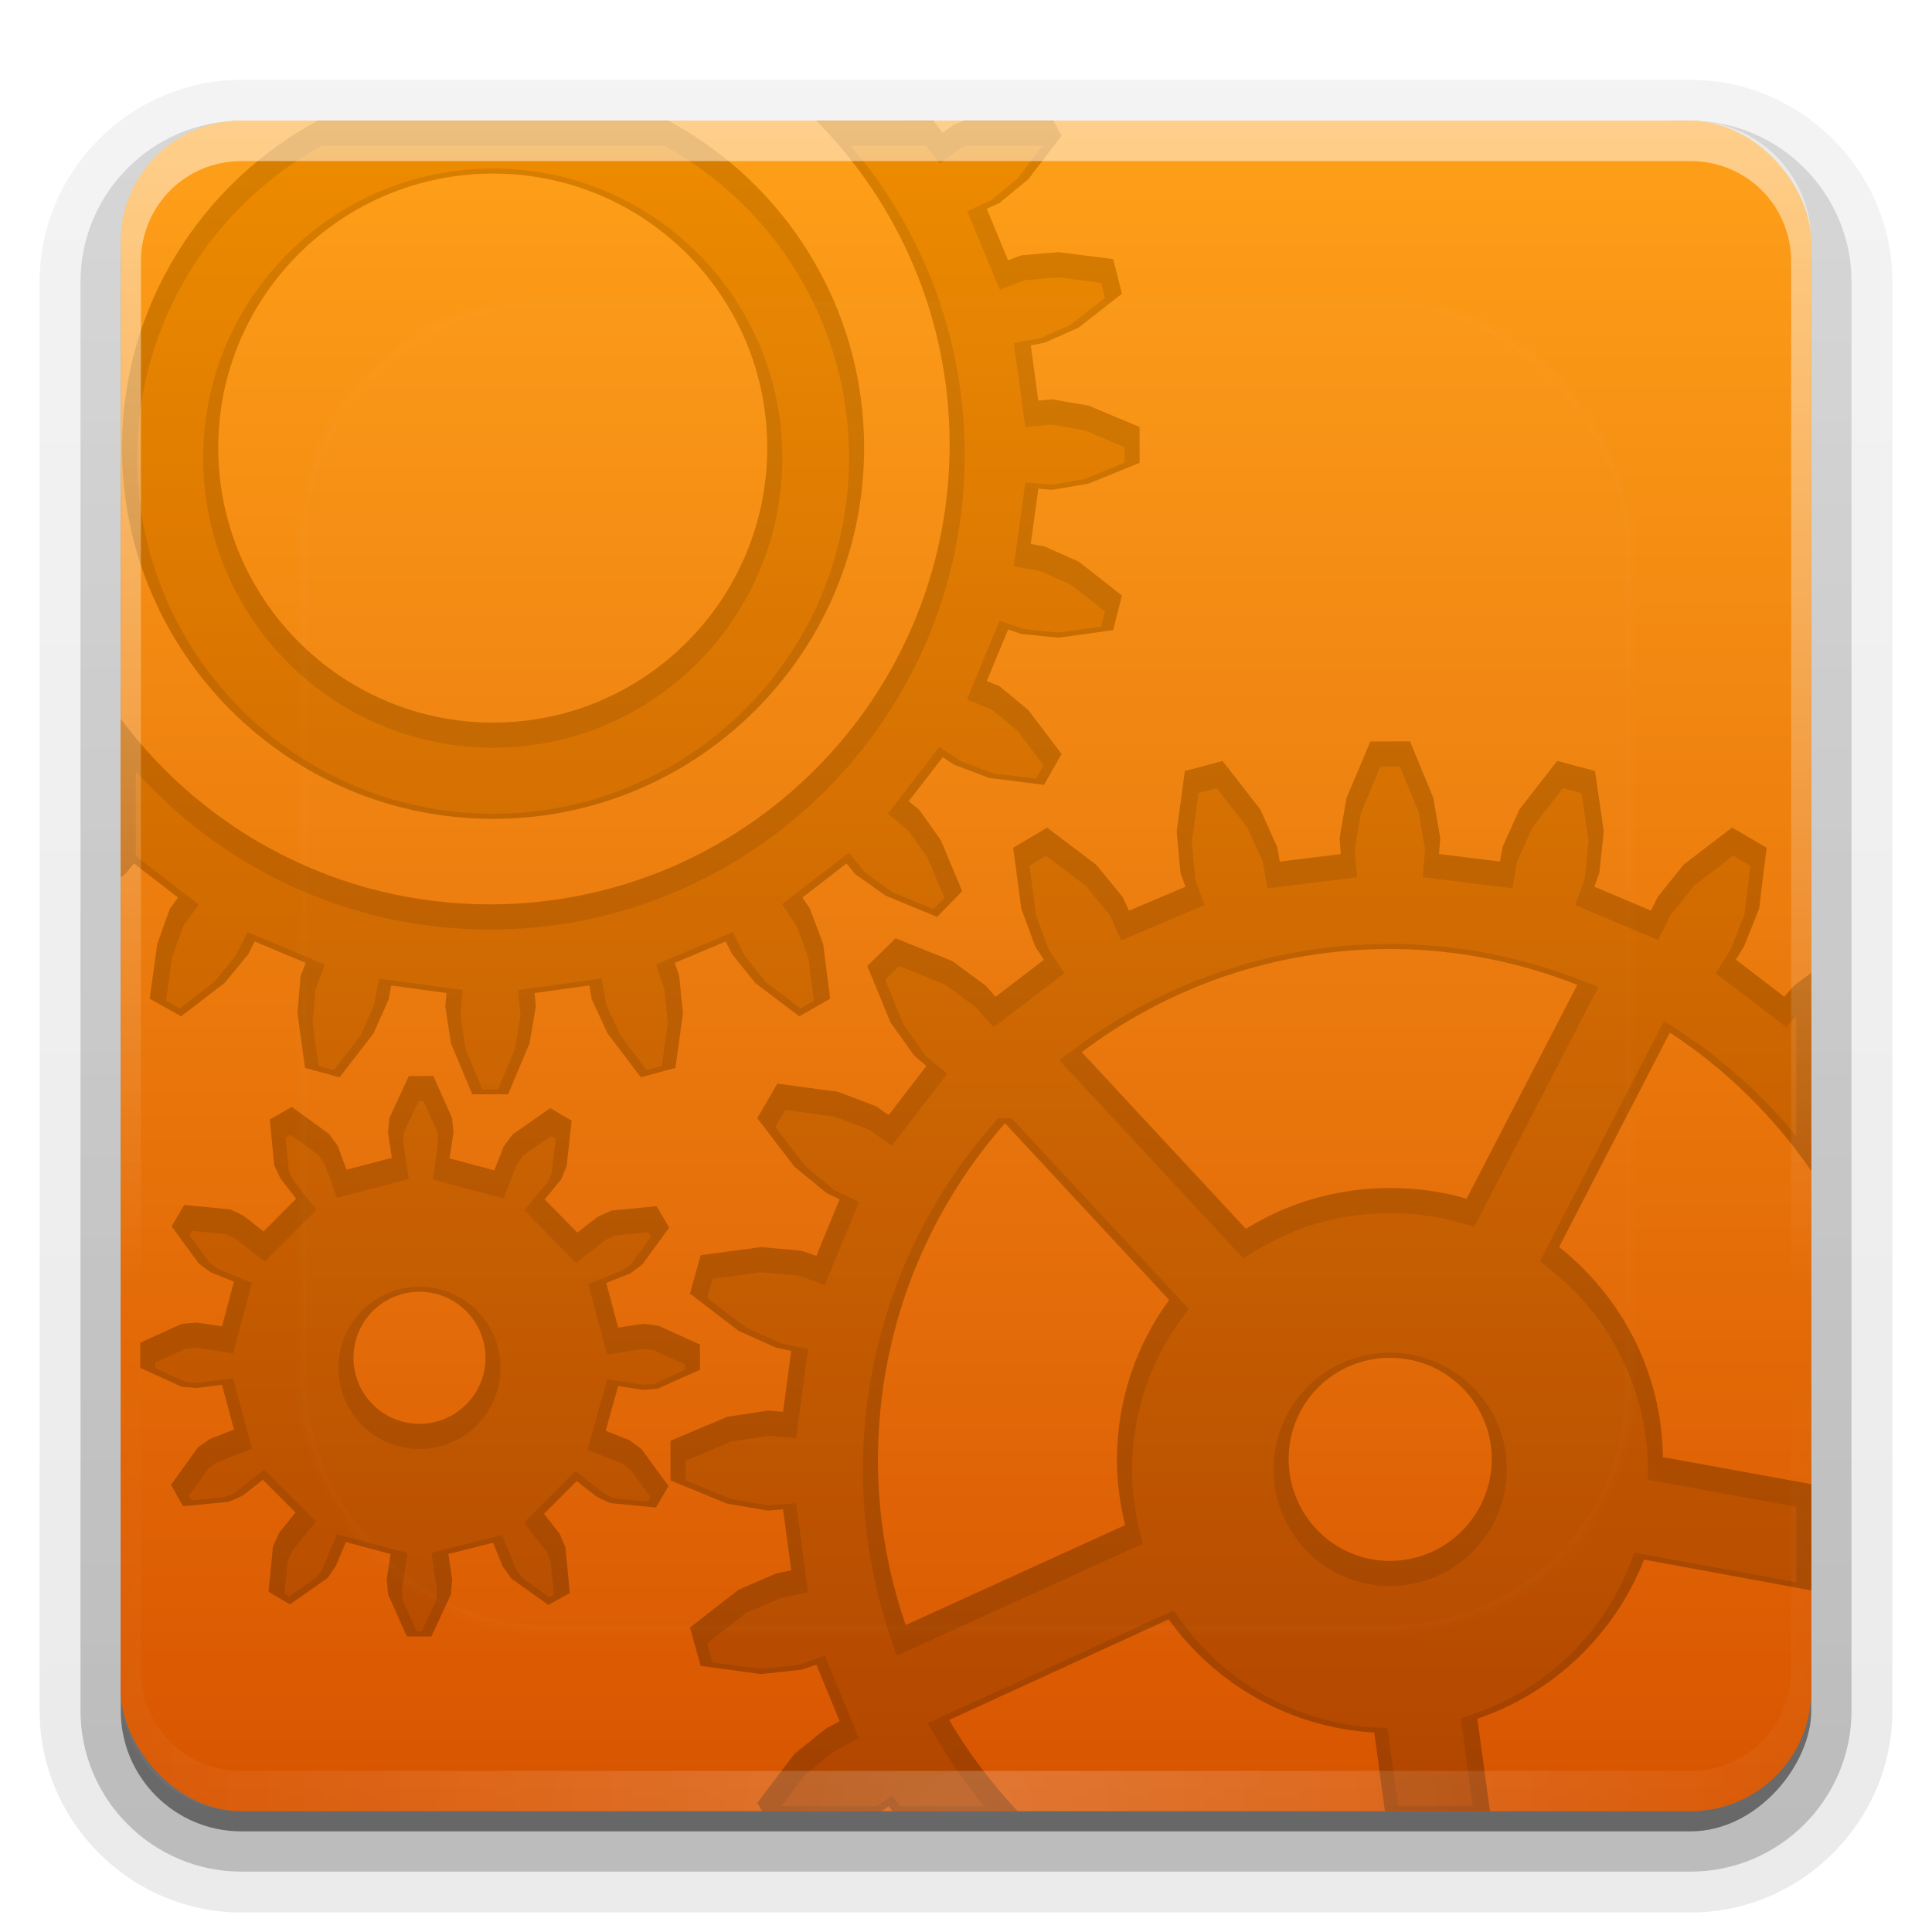 <svg height="96" width="96" xmlns="http://www.w3.org/2000/svg" xmlns:xlink="http://www.w3.org/1999/xlink"><linearGradient id="a"><stop offset="0" stop-color="#fff"/><stop offset="1" stop-color="#fff" stop-opacity="0"/></linearGradient><linearGradient id="b" gradientUnits="userSpaceOnUse" x1="36.357" x2="36.357" xlink:href="#a" y1="6" y2="63.893"/><filter id="c" color-interpolation-filters="sRGB" height="1.384" width="1.384" x="-.192" y="-.192"><feGaussianBlur stdDeviation="5.28"/></filter><linearGradient id="d" gradientUnits="userSpaceOnUse" x1="48" x2="48" xlink:href="#a" y1="20.221" y2="138.661"/><radialGradient id="e" cx="48" cy="90.172" gradientTransform="matrix(1.157 0 0 .996 -7.551 .197)" gradientUnits="userSpaceOnUse" r="42" xlink:href="#a"/><clipPath id="f"><rect height="84" rx="6" width="84" x="6" y="6"/></clipPath><linearGradient id="g" gradientUnits="userSpaceOnUse" x1="47.724" x2="47.724" y1="90.448" y2="4.988"><stop offset="0" stop-color="#d85400"/><stop offset="1" stop-color="#ffa119"/></linearGradient><clipPath id="h"><path d="m112 6c-3.324 0-6 2.676-6 6v23.719c4.165 5.591 10.839 9.219 18.344 9.219 12.613 0 22.844-10.231 22.844-22.844 0-6.275-2.527-11.964-6.625-16.094h-7.344c5.781 3.112 9.719 9.225 9.719 16.25 0 10.182-8.256 18.438-18.438 18.438s-18.438-8.256-18.438-18.438c0-7.025 3.938-13.138 9.719-16.25zm34.375 0 .469.594.562-.406.5-.188zm5.969 0 .406.75-1.656 2.156-1.438 1.188-.625.281 1.062 2.562.656-.25 1.844-.156 2.719.344.438 1.719-2.156 1.688-1.688.75-.688.125.375 2.75.688-.062 1.812.312 2.531 1.062v1.781l-2.531 1.031-1.812.312-.688-.062-.375 2.75.688.125 1.688.75 2.156 1.688-.438 1.719-2.719.375-1.844-.188-.656-.219-1.062 2.562.625.25 1.438 1.188 1.656 2.188-.875 1.531-2.719-.344-1.75-.656-.562-.375-1.688 2.188.531.438 1.062 1.5 1.062 2.531-1.25 1.281-2.562-1.062-1.5-1.062-.438-.531-2.188 1.688.375.562.656 1.75.344 2.719-1.531.875-2.188-1.656-1.156-1.438-.312-.625-2.531 1.062.219.656.188 1.844-.375 2.719-1.719.469-1.656-2.188-.781-1.688-.125-.688-2.719.375.062.656-.312 1.844-1.062 2.531h-1.781l-1.062-2.531-.281-1.844.062-.656-2.75-.375-.125.688-.75 1.688-1.688 2.188-1.719-.469-.375-2.719.156-1.844.25-.656-2.531-1.062-.312.625-1.188 1.438-2.156 1.656-1.562-.875.375-2.719.625-1.75.406-.562-2.188-1.688-.438.531-.219.156v40.406c0 3.324 2.676 6 6 6h25.875l-.25-.406 1.844-2.438 1.594-1.281.656-.344-1.156-2.812-.719.25-2.031.219-3-.406-.531-1.906 2.406-1.875 1.875-.812.75-.156-.406-3.031-.75.062-2.031-.344-2.812-1.156v-1.969l2.812-1.188 2.031-.312.75.062.406-3.031-.75-.156-1.875-.844-2.406-1.844.531-1.906 3-.406 2.031.188.719.25 1.156-2.812-.656-.312-1.594-1.312-1.844-2.406 1-1.719 3 .406 1.906.719.625.438 1.875-2.438-.594-.5-1.188-1.656-1.156-2.812 1.406-1.375 2.812 1.125 1.656 1.219.5.562 2.406-1.844-.438-.656-.688-1.875-.406-3.031 1.688-1 2.438 1.844 1.312 1.594.312.688 2.812-1.188-.25-.688-.188-2.062.406-3 1.875-.5 1.875 2.406.844 1.875.125.719 3.031-.375-.062-.781.344-2 1.188-2.812h1.969l1.156 2.812.344 2-.062.781 3.031.375.125-.719.844-1.875 1.875-2.406 1.875.5.438 3-.219 2.062-.25.688 2.812 1.188.344-.688 1.281-1.594 2.406-1.844 1.719 1-.375 3.031-.75 1.875-.406.656 2.406 1.844.5-.562.844-.625v-36.344c0-3.324-2.676-6-6-6zm-27.844 2.625c-7.532 0-13.656 6.093-13.656 13.625s6.125 13.656 13.656 13.656 13.625-6.125 13.625-13.656-6.093-13.625-13.625-13.625zm44.562 38.531c-5.746 0-11.052 1.908-15.312 5.125l8.156 8.781c2.076-1.293 4.532-2.031 7.156-2.031 1.324 0 2.603.177 3.812.531l5.5-10.625c-2.882-1.135-6.028-1.781-9.312-1.781zm13.906 4.156-5.5 10.656c3.087 2.451 5.106 6.204 5.156 10.438l7.375 1.344v-15.562c-1.874-2.718-4.263-5.061-7.031-6.875zm-62.656 2.156h1.219l.938 2.094.062.719-.188 1.281 2.219.594.469-1.188.438-.594 1.875-1.312 1.062.625-.25 2.25-.281.688-.812.969 1.625 1.656 1-.781.688-.312 2.25-.219.625 1.062-1.344 1.844-.594.438-1.188.469.594 2.219 1.25-.188.75.094 2.062.938v1.25l-2.094.938-.719.062-1.25-.188-.625 2.219 1.188.469.594.438 1.344 1.844-.625 1.062-2.281-.219-.656-.312-1-.781-1.625 1.625.781 1 .281.656.219 2.281-1.062.594-1.844-1.312-.438-.625-.469-1.156-2.219.562.188 1.281-.062.719-.969 2.094h-1.219l-.938-2.094-.062-.75.188-1.25-2.219-.594-.5 1.188-.406.594-1.875 1.312-1.062-.625.219-2.25.312-.688.812-1-1.625-1.625-1 .781-.688.312-2.281.219-.594-1.062 1.344-1.875.594-.406 1.188-.469-.594-2.219-1.25.156-.75-.062-2.062-.938v-1.25l2.062-.938.75-.062 1.25.188.594-2.219-1.156-.469-.594-.438-1.344-1.844.625-1.062 2.281.219.656.312 1 .781 1.625-1.625-.781-1-.312-.656-.219-2.281 1.094-.625 1.844 1.344.438.594.438 1.188 2.25-.594-.188-1.25.062-.719zm29.625 2.344c-3.933 4.475-6.312 10.329-6.312 16.75 0 2.869.497 5.614 1.375 8.188l10.906-4.969c-.248-1.025-.406-2.117-.406-3.219 0-2.983.958-5.729 2.594-7.969zm-29.094 8.375c-1.813 0-3.281 1.468-3.281 3.281s1.468 3.281 3.281 3.281 3.281-1.468 3.281-3.281-1.468-3.281-3.281-3.281zm48.219 3.281c-2.789 0-5.031 2.242-5.031 5.031s2.242 5.062 5.031 5.062 5.062-2.273 5.062-5.062-2.273-5.031-5.062-5.031zm12.625 10.031c-1.45 3.709-4.493 6.622-8.281 7.906l.625 4.594h9.969c3.324 0 6-2.676 6-6v-4.969zm-23.625 2.969-10.906 5c.966 1.637 2.111 3.156 3.406 4.531h18.25l-.531-3.906c-4.204-.243-7.902-2.408-10.219-5.625zm-13.906 9.281-.344.25h.531z"/></clipPath><linearGradient id="i" gradientUnits="userSpaceOnUse" x1="57.406" x2="57.406" y1="90.448" y2="4.59"><stop offset="0" stop-color="#b14500"/><stop offset="1" stop-color="#ef8d00"/></linearGradient><clipPath id="j"><path d="m115.781 6c-5.781 3.112-9.719 9.225-9.719 16.25 0 10.182 8.256 18.438 18.438 18.438s18.438-8.256 18.438-18.438c0-7.025-3.938-13.138-9.719-16.25zm24.781 0c4.098 4.129 6.625 9.819 6.625 16.094 0 12.613-10.231 22.844-22.844 22.844-7.505 0-14.179-3.628-18.344-9.219v7.875l.219-.156.438-.531 2.188 1.688-.406.562-.625 1.75-.375 2.719 1.562.875 2.156-1.656 1.188-1.438.312-.625 2.531 1.062-.25.656-.156 1.844.375 2.719 1.719.469 1.688-2.188.75-1.688.125-.688 2.75.375-.062.656.281 1.844 1.062 2.531h1.781l1.062-2.531.312-1.844-.062-.656 2.719-.375.125.688.781 1.688 1.656 2.188 1.719-.469.375-2.719-.188-1.844-.219-.656 2.531-1.062.312.625 1.156 1.438 2.188 1.656 1.531-.875-.344-2.719-.656-1.75-.375-.562 2.188-1.688.438.531 1.5 1.062 2.562 1.062 1.25-1.281-1.062-2.531-1.062-1.5-.531-.438 1.688-2.188.562.375 1.75.656 2.719.344.875-1.531-1.656-2.188-1.438-1.188-.625-.25 1.062-2.562.656.219 1.844.188 2.719-.375.438-1.719-2.156-1.688-1.688-.75-.688-.125.375-2.75.688.062 1.812-.312 2.531-1.031v-1.781l-2.531-1.062-1.812-.312-.688.062-.375-2.75.688-.125 1.688-.75 2.156-1.688-.438-1.719-2.719-.344-1.844.156-.656.25-1.062-2.562.625-.281 1.438-1.188 1.656-2.156-.406-.75h-4.438l-.5.188-.562.406-.469-.594zm-16.062 2.625c7.532 0 13.625 6.093 13.625 13.625s-6.093 13.656-13.625 13.656-13.656-6.125-13.656-13.656 6.125-13.625 13.656-13.625zm43.594 28.219-1.188 2.812-.344 2 .062.781-3.031.375-.125-.719-.844-1.875-1.875-2.406-1.875.5-.406 3 .188 2.062.25.688-2.812 1.188-.312-.688-1.312-1.594-2.438-1.844-1.688 1 .406 3.031.688 1.875.438.656-2.406 1.844-.5-.562-1.656-1.219-2.812-1.125-1.406 1.375 1.156 2.812 1.188 1.656.594.5-1.875 2.438-.625-.438-1.906-.719-3-.406-1 1.719 1.844 2.406 1.594 1.312.656.312-1.156 2.812-.719-.25-2.031-.188-3 .406-.531 1.906 2.406 1.844 1.875.844.75.156-.406 3.031-.75-.062-2.031.312-2.812 1.188v1.969l2.812 1.156 2.031.344.75-.062.406 3.031-.75.156-1.875.812-2.406 1.875.531 1.906 3 .406 2.031-.219.719-.25 1.156 2.812-.656.344-1.594 1.281-1.844 2.438.25.406h5.938l.344-.25.188.25h6.219c-1.295-1.375-2.44-2.895-3.406-4.531l10.906-5c2.316 3.217 6.015 5.382 10.219 5.625l.531 3.906h5.219l-.625-4.594c3.788-1.285 6.831-4.197 8.281-7.906l8.312 1.531v-5.281l-7.375-1.344c-.05-4.234-2.069-7.986-5.156-10.438l5.5-10.656c2.768 1.814 5.157 4.157 7.031 6.875v-9.844l-.844.625-.5.562-2.406-1.844.406-.656.75-1.875.375-3.031-1.719-1-2.406 1.844-1.281 1.594-.344.688-2.812-1.188.25-.688.219-2.062-.438-3-1.875-.5-1.875 2.406-.844 1.875-.125.719-3.031-.375.062-.781-.344-2-1.156-2.812zm.969 10.312c3.285 0 6.43.646 9.312 1.781l-5.5 10.625c-1.209-.354-2.489-.531-3.812-.531-2.624 0-5.08.738-7.156 2.031l-8.156-8.781c4.261-3.217 9.567-5.125 15.312-5.125zm-48.75 6.312-.969 2.094-.062.719.188 1.25-2.25.594-.438-1.188-.438-.594-1.844-1.344-1.094.625.219 2.281.312.656.781 1-1.625 1.625-1-.781-.656-.312-2.281-.219-.625 1.062 1.344 1.844.594.438 1.156.469-.594 2.219-1.25-.188-.75.062-2.062.938v1.25l2.062.938.75.062 1.25-.156.594 2.219-1.188.469-.594.406-1.344 1.875.594 1.062 2.281-.219.688-.312 1-.781 1.625 1.625-.812 1-.312.688-.219 2.25 1.062.625 1.875-1.312.406-.594.5-1.188 2.219.594-.188 1.25.062.75.938 2.094h1.219l.969-2.094.062-.719-.188-1.281 2.219-.562.469 1.156.438.625 1.844 1.312 1.062-.594-.219-2.281-.281-.656-.781-1 1.625-1.625 1 .781.656.312 2.281.219.625-1.062-1.344-1.844-.594-.438-1.188-.469.625-2.219 1.25.188.719-.062 2.094-.938v-1.25l-2.062-.938-.75-.094-1.25.188-.594-2.219 1.188-.469.594-.438 1.344-1.844-.625-1.062-2.25.219-.688.312-1 .781-1.625-1.656.812-.969.281-.688.25-2.25-1.062-.625-1.875 1.312-.438.594-.469 1.188-2.219-.594.188-1.281-.062-.719-.938-2.094zm29.625 2.344 8.156 8.781c-1.636 2.239-2.594 4.985-2.594 7.969 0 1.101.158 2.193.406 3.219l-10.906 4.969c-.878-2.574-1.375-5.319-1.375-8.188 0-6.421 2.38-12.275 6.312-16.75zm-29.094 8.375c1.813 0 3.281 1.468 3.281 3.281s-1.468 3.281-3.281 3.281-3.281-1.468-3.281-3.281 1.468-3.281 3.281-3.281zm48.219 3.281c2.789 0 5.062 2.242 5.062 5.031s-2.273 5.062-5.062 5.062-5.031-2.273-5.031-5.062 2.242-5.031 5.031-5.031z"/></clipPath><filter id="k" color-interpolation-filters="sRGB"><feGaussianBlur stdDeviation=".42"/></filter><filter id="l" color-interpolation-filters="sRGB" height="1.24" width="1.24" x="-.12" y="-.12"><feGaussianBlur stdDeviation="4.2"/></filter><linearGradient id="m" gradientTransform="matrix(1.006 0 0 .994 100 0)" gradientUnits="userSpaceOnUse" x1="45.448" x2="45.448" y1="92.54" y2="7.017"><stop offset="0"/><stop offset="1" stop-opacity=".588"/></linearGradient><linearGradient id="n" gradientTransform="matrix(1.024 0 0 1.012 -1.143 -98.071)" gradientUnits="userSpaceOnUse" x1="32.251" x2="32.251" xlink:href="#m" y1="6.132" y2="90.239"/><linearGradient id="o" gradientTransform="translate(0 -97)" gradientUnits="userSpaceOnUse" x1="32.251" x2="32.251" xlink:href="#m" y1="6.132" y2="90.239"/><g><g fill="url(#n)"><path d="m12-95.031c-5.511 0-10.031 4.52-10.031 10.031v71c0 5.511 4.52 10.031 10.031 10.031h72c5.511 0 10.031-4.52 10.031-10.031v-71c0-5.511-4.52-10.031-10.031-10.031z" opacity=".08" transform="scale(1 -1)"/><path d="m12-94.031c-4.972 0-9.031 4.06-9.031 9.031v71c0 4.972 4.06 9.031 9.031 9.031h72c4.972 0 9.031-4.06 9.031-9.031v-71c0-4.972-4.06-9.031-9.031-9.031z" opacity=".1" transform="scale(1 -1)"/><path d="m12-93c-4.409 0-8 3.591-8 8v71c0 4.409 3.591 8 8 8h72c4.409 0 8-3.591 8-8v-71c0-4.409-3.591-8-8-8z" opacity=".2" transform="scale(1 -1)"/><rect height="85" opacity=".3" rx="7" transform="scale(1 -1)" width="86" x="5" y="-92"/></g><rect fill="url(#o)" height="84" opacity=".45" rx="6" transform="scale(1 -1)" width="84" x="6" y="-91"/></g><rect fill="url(#g)" height="84" rx="6" width="84" x="6" y="6"/><path clip-path="url(#h)" d="m115.781 6c-5.781 3.112-9.719 9.225-9.719 16.25 0 10.182 8.256 18.438 18.438 18.438s18.438-8.256 18.438-18.438c0-7.025-3.938-13.138-9.719-16.25zm24.781 0c4.098 4.129 6.625 9.819 6.625 16.094 0 12.613-10.231 22.844-22.844 22.844-7.505 0-14.179-3.628-18.344-9.219v7.875l.219-.156.438-.531 2.188 1.688-.406.562-.625 1.75-.375 2.719 1.562.875 2.156-1.656 1.188-1.438.312-.625 2.531 1.062-.25.656-.156 1.844.375 2.719 1.719.469 1.688-2.188.75-1.688.125-.688 2.75.375-.062.656.281 1.844 1.062 2.531h1.781l1.062-2.531.312-1.844-.062-.656 2.719-.375.125.688.781 1.688 1.656 2.188 1.719-.469.375-2.719-.188-1.844-.219-.656 2.531-1.062.312.625 1.156 1.438 2.188 1.656 1.531-.875-.344-2.719-.656-1.75-.375-.562 2.188-1.688.438.531 1.5 1.062 2.562 1.062 1.25-1.281-1.062-2.531-1.062-1.5-.531-.438 1.688-2.188.562.375 1.75.656 2.719.344.875-1.531-1.656-2.188-1.438-1.188-.625-.25 1.062-2.562.656.219 1.844.188 2.719-.375.438-1.719-2.156-1.688-1.688-.75-.688-.125.375-2.75.688.062 1.812-.312 2.531-1.031v-1.781l-2.531-1.062-1.812-.312-.688.062-.375-2.75.688-.125 1.688-.75 2.156-1.688-.438-1.719-2.719-.344-1.844.156-.656.25-1.062-2.562.625-.281 1.438-1.188 1.656-2.156-.406-.75h-4.438l-.5.188-.562.406-.469-.594zm-16.062 2.625c7.532 0 13.625 6.093 13.625 13.625s-6.093 13.656-13.625 13.656-13.656-6.125-13.656-13.656 6.125-13.625 13.656-13.625zm43.594 28.219-1.188 2.812-.344 2 .062.781-3.031.375-.125-.719-.844-1.875-1.875-2.406-1.875.5-.406 3 .188 2.062.25.688-2.812 1.188-.312-.688-1.312-1.594-2.438-1.844-1.688 1 .406 3.031.688 1.875.438.656-2.406 1.844-.5-.562-1.656-1.219-2.812-1.125-1.406 1.375 1.156 2.812 1.188 1.656.594.5-1.875 2.438-.625-.438-1.906-.719-3-.406-1 1.719 1.844 2.406 1.594 1.312.656.312-1.156 2.812-.719-.25-2.031-.188-3 .406-.531 1.906 2.406 1.844 1.875.844.75.156-.406 3.031-.75-.062-2.031.312-2.812 1.188v1.969l2.812 1.156 2.031.344.75-.062.406 3.031-.75.156-1.875.812-2.406 1.875.531 1.906 3 .406 2.031-.219.719-.25 1.156 2.812-.656.344-1.594 1.281-1.844 2.438.25.406h5.938l.344-.25.188.25h6.219c-1.295-1.375-2.44-2.895-3.406-4.531l10.906-5c2.316 3.217 6.015 5.382 10.219 5.625l.531 3.906h5.219l-.625-4.594c3.788-1.285 6.831-4.197 8.281-7.906l8.312 1.531v-5.281l-7.375-1.344c-.05-4.234-2.069-7.986-5.156-10.438l5.5-10.656c2.768 1.814 5.157 4.157 7.031 6.875v-9.844l-.844.625-.5.562-2.406-1.844.406-.656.75-1.875.375-3.031-1.719-1-2.406 1.844-1.281 1.594-.344.688-2.812-1.188.25-.688.219-2.062-.438-3-1.875-.5-1.875 2.406-.844 1.875-.125.719-3.031-.375.062-.781-.344-2-1.156-2.812zm.969 10.312c3.285 0 6.43.646 9.312 1.781l-5.5 10.625c-1.209-.354-2.489-.531-3.812-.531-2.624 0-5.08.738-7.156 2.031l-8.156-8.781c4.261-3.217 9.567-5.125 15.312-5.125zm-48.75 6.312-.969 2.094-.062.719.188 1.25-2.25.594-.438-1.188-.438-.594-1.844-1.344-1.094.625.219 2.281.312.656.781 1-1.625 1.625-1-.781-.656-.312-2.281-.219-.625 1.062 1.344 1.844.594.438 1.156.469-.594 2.219-1.25-.188-.75.062-2.062.938v1.25l2.062.938.75.062 1.25-.156.594 2.219-1.188.469-.594.406-1.344 1.875.594 1.062 2.281-.219.688-.312 1-.781 1.625 1.625-.812 1-.312.688-.219 2.25 1.062.625 1.875-1.312.406-.594.5-1.188 2.219.594-.188 1.25.062.75.938 2.094h1.219l.969-2.094.062-.719-.188-1.281 2.219-.562.469 1.156.438.625 1.844 1.312 1.062-.594-.219-2.281-.281-.656-.781-1 1.625-1.625 1 .781.656.312 2.281.219.625-1.062-1.344-1.844-.594-.438-1.188-.469.625-2.219 1.25.188.719-.062 2.094-.938v-1.25l-2.062-.938-.75-.094-1.25.188-.594-2.219 1.188-.469.594-.438 1.344-1.844-.625-1.062-2.25.219-.688.312-1 .781-1.625-1.656.812-.969.281-.688.25-2.25-1.062-.625-1.875 1.312-.438.594-.469 1.188-2.219-.594.188-1.281-.062-.719-.938-2.094zm29.625 2.344 8.156 8.781c-1.636 2.239-2.594 4.985-2.594 7.969 0 1.101.158 2.193.406 3.219l-10.906 4.969c-.878-2.574-1.375-5.319-1.375-8.188 0-6.421 2.38-12.275 6.312-16.75zm-29.094 8.375c1.813 0 3.281 1.468 3.281 3.281s-1.468 3.281-3.281 3.281-3.281-1.468-3.281-3.281 1.468-3.281 3.281-3.281zm48.219 3.281c2.789 0 5.062 2.242 5.062 5.031s-2.273 5.062-5.062 5.062-5.031-2.273-5.031-5.062 2.242-5.031 5.031-5.031z" fill="#ffc855" filter="url(#l)" opacity=".5" transform="translate(-100)"/><path d="m15.781 6c-5.781 3.112-9.719 9.225-9.719 16.25 0 10.182 8.256 18.438 18.438 18.438s18.438-8.256 18.438-18.438c0-7.025-3.938-13.138-9.719-16.25zm24.781 0c4.098 4.129 6.625 9.819 6.625 16.094 0 12.613-10.231 22.844-22.844 22.844-7.505 0-14.179-3.628-18.344-9.219v7.875l.219-.156.438-.531 2.188 1.688-.406.562-.625 1.75-.375 2.719 1.562.875 2.156-1.656 1.188-1.438.312-.625 2.531 1.062-.25.656-.156 1.844.375 2.719 1.719.469 1.688-2.188.75-1.688.125-.688 2.75.375-.062.656.281 1.844 1.062 2.531h1.781l1.062-2.531.312-1.844-.062-.656 2.719-.375.125.688.781 1.688 1.656 2.188 1.719-.469.375-2.719-.188-1.844-.219-.656 2.531-1.062.312.625 1.156 1.438 2.188 1.656 1.531-.875-.344-2.719-.656-1.75-.375-.562 2.188-1.688.438.531 1.5 1.062 2.562 1.062 1.25-1.281-1.062-2.531-1.062-1.5-.531-.438 1.688-2.188.562.375 1.75.656 2.719.344.875-1.531-1.656-2.188-1.438-1.188-.625-.25 1.062-2.562.656.219 1.844.188 2.719-.375.438-1.719-2.156-1.688-1.688-.75-.688-.125.375-2.75.688.062 1.812-.312 2.531-1.031v-1.781l-2.531-1.062-1.812-.312-.688.062-.375-2.75.688-.125 1.688-.75 2.156-1.688-.438-1.719-2.719-.344-1.844.156-.656.25-1.062-2.562.625-.281 1.438-1.188 1.656-2.156-.406-.75h-4.438l-.5.188-.562.406-.469-.594zm-16.062 2.625c7.532 0 13.625 6.093 13.625 13.625s-6.093 13.656-13.625 13.656-13.656-6.125-13.656-13.656 6.125-13.625 13.656-13.625zm43.594 28.219-1.188 2.812-.344 2 .062.781-3.031.375-.125-.719-.844-1.875-1.875-2.406-1.875.5-.406 3 .188 2.062.25.688-2.812 1.188-.312-.688-1.312-1.594-2.438-1.844-1.688 1 .406 3.031.688 1.875.438.656-2.406 1.844-.5-.562-1.656-1.219-2.812-1.125-1.406 1.375 1.156 2.812 1.188 1.656.594.5-1.875 2.438-.625-.438-1.906-.719-3-.406-1 1.719 1.844 2.406 1.594 1.312.656.312-1.156 2.812-.719-.25-2.031-.188-3 .406-.531 1.906 2.406 1.844 1.875.844.75.156-.406 3.031-.75-.062-2.031.312-2.812 1.188v1.969l2.812 1.156 2.031.344.75-.062.406 3.031-.75.156-1.875.812-2.406 1.875.531 1.906 3 .406 2.031-.219.719-.25 1.156 2.812-.656.344-1.594 1.281-1.844 2.438.25.406h5.938l.344-.25.188.25h6.219c-1.295-1.375-2.44-2.895-3.406-4.531l10.906-5c2.316 3.217 6.015 5.382 10.219 5.625l.531 3.906h5.219l-.625-4.594c3.788-1.285 6.831-4.197 8.281-7.906l8.312 1.531v-5.281l-7.375-1.344c-.05-4.234-2.069-7.986-5.156-10.438l5.5-10.656c2.768 1.814 5.157 4.157 7.031 6.875v-9.844l-.844.625-.5.562-2.406-1.844.406-.656.75-1.875.375-3.031-1.719-1-2.406 1.844-1.281 1.594-.344.688-2.812-1.188.25-.688.219-2.062-.438-3-1.875-.5-1.875 2.406-.844 1.875-.125.719-3.031-.375.062-.781-.344-2-1.156-2.812zm.969 10.312c3.285 0 6.43.646 9.312 1.781l-5.5 10.625c-1.209-.354-2.489-.531-3.812-.531-2.624 0-5.08.738-7.156 2.031l-8.156-8.781c4.261-3.217 9.567-5.125 15.312-5.125zm-48.75 6.312-.969 2.094-.062.719.188 1.25-2.25.594-.438-1.188-.438-.594-1.844-1.344-1.094.625.219 2.281.312.656.781 1-1.625 1.625-1-.781-.656-.312-2.281-.219-.625 1.062 1.344 1.844.594.438 1.156.469-.594 2.219-1.25-.188-.75.062-2.062.938v1.25l2.062.938.75.062 1.25-.156.594 2.219-1.188.469-.594.406-1.344 1.875.594 1.062 2.281-.219.688-.312 1-.781 1.625 1.625-.812 1-.312.688-.219 2.25 1.062.625 1.875-1.312.406-.594.5-1.188 2.219.594-.188 1.25.062.75.938 2.094h1.219l.969-2.094.062-.719-.188-1.281 2.219-.562.469 1.156.438.625 1.844 1.312 1.062-.594-.219-2.281-.281-.656-.781-1 1.625-1.625 1 .781.656.312 2.281.219.625-1.062-1.344-1.844-.594-.438-1.188-.469.625-2.219 1.25.188.719-.062 2.094-.938v-1.25l-2.062-.938-.75-.094-1.25.188-.594-2.219 1.188-.469.594-.438 1.344-1.844-.625-1.062-2.25.219-.688.312-1 .781-1.625-1.656.812-.969.281-.688.25-2.25-1.062-.625-1.875 1.312-.438.594-.469 1.188-2.219-.594.188-1.281-.062-.719-.938-2.094zm29.625 2.344 8.156 8.781c-1.636 2.239-2.594 4.985-2.594 7.969 0 1.101.158 2.193.406 3.219l-10.906 4.969c-.878-2.574-1.375-5.319-1.375-8.188 0-6.421 2.38-12.275 6.312-16.75zm-29.094 8.375c1.813 0 3.281 1.468 3.281 3.281s-1.468 3.281-3.281 3.281-3.281-1.468-3.281-3.281 1.468-3.281 3.281-3.281zm48.219 3.281c2.789 0 5.062 2.242 5.062 5.031s-2.273 5.062-5.062 5.062-5.031-2.273-5.031-5.062 2.242-5.031 5.031-5.031z" fill="url(#i)"/><path d="m115.781 6.5c-5.781 3.112-9.719 9.225-9.719 16.25 0 10.182 8.256 18.438 18.438 18.438s18.438-8.256 18.438-18.438c0-7.025-3.938-13.138-9.719-16.25zm24.781 0c4.098 4.129 6.625 9.819 6.625 16.094 0 12.613-10.231 22.844-22.844 22.844-7.505 0-14.179-3.628-18.344-9.219v7.875l.219-.156.438-.531 2.188 1.688-.406.562-.625 1.75-.375 2.719 1.562.875 2.156-1.656 1.188-1.438.312-.625 2.531 1.062-.25.656-.156 1.844.375 2.719 1.719.469 1.688-2.188.75-1.688.125-.688 2.75.375-.062.656.281 1.844 1.062 2.531h1.781l1.062-2.531.312-1.844-.062-.656 2.719-.375.125.688.781 1.688 1.656 2.188 1.719-.469.375-2.719-.188-1.844-.219-.656 2.531-1.062.312.625 1.156 1.438 2.188 1.656 1.531-.875-.344-2.719-.656-1.75-.375-.562 2.188-1.688.438.531 1.5 1.062 2.562 1.062 1.25-1.281-1.062-2.531-1.062-1.5-.531-.438 1.688-2.188.562.375 1.75.656 2.719.344.875-1.531-1.656-2.188-1.438-1.188-.625-.25 1.062-2.562.656.219 1.844.188 2.719-.375.438-1.719-2.156-1.688-1.688-.75-.688-.125.375-2.75.688.062 1.812-.312 2.531-1.031v-1.781l-2.531-1.062-1.812-.312-.688.062-.375-2.75.688-.125 1.688-.75 2.156-1.688-.438-1.719-2.719-.344-1.844.156-.656.25-1.062-2.562.625-.281 1.438-1.188 1.656-2.156-.406-.75h-4.438l-.5.188-.562.406-.469-.594zm-16.062 2.625c7.532 0 13.625 6.093 13.625 13.625s-6.093 13.656-13.625 13.656-13.656-6.125-13.656-13.656 6.125-13.625 13.656-13.625zm43.594 28.219-1.188 2.812-.344 2 .062.781-3.031.375-.125-.719-.844-1.875-1.875-2.406-1.875.5-.406 3 .188 2.062.25.688-2.812 1.188-.312-.688-1.312-1.594-2.438-1.844-1.688 1 .406 3.031.688 1.875.438.656-2.406 1.844-.5-.562-1.656-1.219-2.812-1.125-1.406 1.375 1.156 2.812 1.188 1.656.594.5-1.875 2.438-.625-.438-1.906-.719-3-.406-1 1.719 1.844 2.406 1.594 1.312.656.312-1.156 2.812-.719-.25-2.031-.188-3 .406-.531 1.906 2.406 1.844 1.875.844.75.156-.406 3.031-.75-.062-2.031.312-2.812 1.188v1.969l2.812 1.156 2.031.344.75-.062.406 3.031-.75.156-1.875.812-2.406 1.875.531 1.906 3 .406 2.031-.219.719-.25 1.156 2.812-.656.344-1.594 1.281-1.844 2.438.25.406h5.938l.344-.25.188.25h6.219c-1.295-1.375-2.44-2.895-3.406-4.531l10.906-5c2.316 3.217 6.015 5.382 10.219 5.625l.531 3.906h5.219l-.625-4.594c3.788-1.285 6.831-4.197 8.281-7.906l8.312 1.531v-5.281l-7.375-1.344c-.05-4.234-2.069-7.986-5.156-10.438l5.5-10.656c2.768 1.814 5.157 4.157 7.031 6.875v-9.844l-.844.625-.5.562-2.406-1.844.406-.656.75-1.875.375-3.031-1.719-1-2.406 1.844-1.281 1.594-.344.688-2.812-1.188.25-.688.219-2.062-.438-3-1.875-.5-1.875 2.406-.844 1.875-.125.719-3.031-.375.062-.781-.344-2-1.156-2.812zm.969 10.312c3.285 0 6.43.646 9.312 1.781l-5.5 10.625c-1.209-.354-2.489-.531-3.812-.531-2.624 0-5.08.738-7.156 2.031l-8.156-8.781c4.261-3.217 9.567-5.125 15.312-5.125zm-48.75 6.312-.969 2.094-.062.719.188 1.25-2.25.594-.438-1.188-.438-.594-1.844-1.344-1.094.625.219 2.281.312.656.781 1-1.625 1.625-1-.781-.656-.312-2.281-.219-.625 1.062 1.344 1.844.594.438 1.156.469-.594 2.219-1.25-.188-.75.062-2.062.938v1.25l2.062.938.75.062 1.25-.156.594 2.219-1.188.469-.594.406-1.344 1.875.594 1.062 2.281-.219.688-.312 1-.781 1.625 1.625-.812 1-.312.688-.219 2.25 1.062.625 1.875-1.312.406-.594.5-1.188 2.219.594-.188 1.25.062.75.938 2.094h1.219l.969-2.094.062-.719-.188-1.281 2.219-.562.469 1.156.438.625 1.844 1.312 1.062-.594-.219-2.281-.281-.656-.781-1 1.625-1.625 1 .781.656.312 2.281.219.625-1.062-1.344-1.844-.594-.438-1.188-.469.625-2.219 1.25.188.719-.062 2.094-.938v-1.25l-2.062-.938-.75-.094-1.25.188-.594-2.219 1.188-.469.594-.438 1.344-1.844-.625-1.062-2.25.219-.688.312-1 .781-1.625-1.656.812-.969.281-.688.25-2.25-1.062-.625-1.875 1.312-.438.594-.469 1.188-2.219-.594.188-1.281-.062-.719-.938-2.094zm29.625 2.344 8.156 8.781c-1.636 2.239-2.594 4.985-2.594 7.969 0 1.101.158 2.193.406 3.219l-10.906 4.969c-.878-2.574-1.375-5.319-1.375-8.188 0-6.421 2.38-12.275 6.312-16.75zm-29.094 8.375c1.813 0 3.281 1.468 3.281 3.281s-1.468 3.281-3.281 3.281-3.281-1.468-3.281-3.281 1.468-3.281 3.281-3.281zm48.219 3.281c2.789 0 5.062 2.242 5.062 5.031s-2.273 5.062-5.062 5.062-5.031-2.273-5.031-5.062 2.242-5.031 5.031-5.031z" style="opacity:.3;fill:none;stroke:#000;stroke-width:1.5;clip-path:url(#j);filter:url(#k)" transform="translate(-100)"/><path d="m-51.906 36.844-1.188 2.812-.344 2 .062.781-3.031.375-.125-.719-.844-1.875-1.875-2.406-1.875.5-.406 3 .188 2.062.25.688-2.812 1.188-.312-.688-1.312-1.594-2.438-1.844-1.688 1 .406 3.031.688 1.875.438.656-2.406 1.844-.5-.562-1.656-1.219-2.812-1.125-1.406 1.375 1.156 2.812 1.188 1.656.594.5-1.875 2.438-.625-.438-1.906-.719-3-.406-1 1.719 1.844 2.406 1.594 1.312.656.312-1.156 2.812-.719-.25-2.031-.188-3 .406-.531 1.906 2.406 1.844 1.875.844.75.156-.406 3.031-.75-.062-2.031.312-2.812 1.188v1.969l2.812 1.156 2.031.344.75-.062.406 3.031-.75.156-1.875.812-2.406 1.875.531 1.906 3 .406 2.031-.219.719-.25 1.156 2.812-.656.344-1.594 1.281-1.844 2.438 1 1.688 3-.375 1.906-.719.625-.438 1.875 2.406-.594.5-1.188 1.688-1.156 2.812 1.406 1.375 2.812-1.156 1.656-1.188.5-.562 2.406 1.844-.438.625-.688 1.906-.406 3.031 1.688.969 2.438-1.812 1.312-1.594.312-.688 2.812 1.156-.25.719-.188 2.031.406 3.031 1.875.5 1.875-2.406.844-1.875.125-.75 3.031.406-.062.75.344 2.031 1.188 2.812h1.969l1.156-2.812.344-2.031-.062-.75 3.031-.406.125.75.844 1.875 1.875 2.406 1.875-.5.438-3.031-.219-2.031-.25-.719 2.812-1.156.344.688 1.281 1.594 2.406 1.812 1.719-.969-.375-3.031-.75-1.906-.406-.625 2.406-1.844.5.562 1.656 1.188 2.812 1.156 1.406-1.375-1.156-2.812-1.188-1.688-.594-.5 1.875-2.406.625.438 1.906.719 3.031.375.969-1.688-1.844-2.438-1.594-1.281-.688-.344 1.188-2.812.719.25 2.031.219 3-.406.531-1.906-2.438-1.875-1.844-.812-.75-.156.406-3.031.75.062 2.031-.344 2.781-1.156v-1.969l-2.781-1.188-2.031-.312-.75.062-.406-3.031.75-.156 1.844-.844 2.438-1.844-.531-1.906-3-.406-2.031.188-.719.25-1.188-2.812.688-.312 1.594-1.312 1.844-2.406-.969-1.719-3.031.406-1.906.719-.625.438-1.875-2.438.594-.5 1.188-1.656 1.156-2.812-1.406-1.375-2.812 1.125-1.656 1.219-.5.562-2.406-1.844.406-.656.75-1.875.375-3.031-1.719-1-2.406 1.844-1.281 1.594-.344.688-2.812-1.188.25-.688.219-2.062-.438-3-1.875-.5-1.875 2.406-.844 1.875-.125.719-3.031-.375.062-.781-.344-2-1.156-2.812zm.969 10.312c3.285 0 6.43.646 9.312 1.781l-5.5 10.625c-1.209-.354-2.489-.531-3.812-.531-2.624 0-5.08.738-7.156 2.031l-8.156-8.781c4.261-3.217 9.567-5.125 15.312-5.125zm13.906 4.156c6.93 4.541 11.5 12.35 11.5 21.25 0 .665-.012 1.317-.062 1.969l-11.781-2.125c-.05-4.234-2.069-7.986-5.156-10.438zm-33.031 4.5 8.156 8.781c-1.636 2.239-2.594 4.985-2.594 7.969 0 1.101.158 2.193.406 3.219l-10.906 4.969c-.878-2.574-1.375-5.319-1.375-8.188 0-6.421 2.38-12.275 6.312-16.75zm19.125 11.656c2.789 0 5.062 2.242 5.062 5.031s-2.273 5.062-5.062 5.062-5.031-2.273-5.031-5.062 2.242-5.031 5.031-5.031zm12.625 10.031 11.781 2.156c-2.521 8.72-9.563 15.52-18.438 17.656l-1.625-11.906c3.788-1.285 6.831-4.197 8.281-7.906zm-23.625 2.969c2.316 3.217 6.015 5.382 10.219 5.625l1.594 11.906c-.269.009-.541 0-.812 0-9.326 0-17.48-5.036-21.906-12.531z"/><path d="m-96.531-10.156-1.062 2.5-.281 1.844.062.688-2.75.375-.125-.688-.75-1.688-1.688-2.188-1.719.469-.375 2.719.156 1.844.25.625-2.531 1.062-.312-.625-1.188-1.406-2.156-1.688-1.562.906.375 2.719.625 1.75.406.562-2.188 1.688-.438-.531-1.5-1.094-2.562-1.031-1.25 1.25 1.031 2.562 1.094 1.5.5.438-1.656 2.188-.562-.406-1.75-.656-2.719-.344-.875 1.562 1.656 2.156 1.438 1.188.625.281-1.062 2.562-.656-.25-1.844-.156-2.719.344-.469 1.719 2.188 1.688 1.688.75.656.125-.344 2.75-.688-.062-1.812.312-2.531 1.062v1.781l2.531 1.031 1.812.312.688-.062.344 2.75-.656.125-1.688.75-2.188 1.688.469 1.719 2.719.375 1.844-.188.656-.219 1.062 2.562-.625.25-1.438 1.188-1.656 2.188.875 1.531 2.719-.344 1.75-.656.562-.375 1.656 2.188-.5.438-1.094 1.5-1.031 2.531 1.25 1.281 2.562-1.062 1.5-1.062.438-.531 2.188 1.688-.406.562-.625 1.75-.375 2.719 1.562.875 2.156-1.656 1.188-1.438.312-.625 2.531 1.062-.25.656-.156 1.844.375 2.719 1.719.469 1.688-2.188.75-1.688.125-.688 2.75.375-.062.656.281 1.844 1.062 2.531h1.781l1.062-2.531.312-1.844-.062-.656 2.719-.375.125.688.781 1.688 1.656 2.188 1.719-.469.375-2.719-.188-1.844-.219-.656 2.531-1.062.312.625 1.156 1.438 2.188 1.656 1.531-.875-.344-2.719-.656-1.75-.375-.562 2.188-1.688.438.531 1.5 1.062 2.562 1.062 1.25-1.281-1.062-2.531-1.062-1.5-.531-.438 1.688-2.188.562.375 1.75.656 2.719.344.875-1.531-1.656-2.188-1.438-1.188-.625-.25 1.062-2.562.656.219 1.844.188 2.719-.375.438-1.719-2.156-1.688-1.688-.75-.688-.125.375-2.75.688.062 1.812-.312 2.531-1.031v-1.781l-2.531-1.062-1.812-.312-.688.062-.375-2.75.688-.125 1.688-.75 2.156-1.688-.438-1.719-2.719-.344-1.844.156-.656.25-1.062-2.562.625-.281 1.438-1.188 1.656-2.156-.875-1.562-2.719.344-1.75.656-.562.406-1.688-2.188.531-.438 1.062-1.5 1.062-2.562-1.25-1.25-2.562 1.031-1.5 1.094-.438.531-2.188-1.688.375-.562.656-1.75.344-2.719-1.531-.906-2.188 1.688-1.156 1.406-.312.625-2.531-1.062.219-.625.188-1.844-.375-2.719-1.719-.469-1.656 2.188-.781 1.688-.125.688-2.719-.375.062-.688-.312-1.844-1.062-2.5zm.875 9.406c12.613 0 22.844 10.231 22.844 22.844 0 12.613-10.231 22.844-22.844 22.844-12.613 0-22.844-10.231-22.844-22.844 0-12.613 10.231-22.844 22.844-22.844zm.156 4.562c-10.182 0-18.438 8.256-18.438 18.438s8.256 18.438 18.438 18.438c10.182 0 18.438-8.256 18.438-18.438s-8.256-18.438-18.438-18.438zm0 4.812c7.532 0 13.625 6.093 13.625 13.625s-6.093 13.656-13.625 13.656-13.656-6.125-13.656-13.656 6.125-13.625 13.656-13.625z"/><path d="m-99.688 53.469-.969 2.094-.062.719.188 1.25-2.25.594-.438-1.188-.438-.594-1.844-1.344-1.094.625.219 2.281.312.656.781 1-1.625 1.625-1-.781-.656-.312-2.281-.219-.625 1.062 1.344 1.844.594.438 1.156.469-.594 2.219-1.25-.188-.75.062-2.062.938v1.25l2.062.938.75.062 1.25-.156.594 2.219-1.188.469-.594.406-1.344 1.875.594 1.062 2.281-.219.688-.312 1-.781 1.625 1.625-.812 1-.312.688-.219 2.25 1.062.625 1.875-1.312.406-.594.5-1.188 2.219.594-.188 1.25.062.75.938 2.094h1.219l.969-2.094.062-.719-.188-1.281 2.219-.562.469 1.156.438.625 1.844 1.312 1.062-.594-.219-2.281-.281-.656-.781-1 1.625-1.625 1 .781.656.312 2.281.219.625-1.062-1.344-1.844-.594-.438-1.188-.469.625-2.219 1.25.188.719-.062 2.094-.938v-1.25l-2.062-.938-.75-.094-1.25.188-.594-2.219 1.188-.469.594-.438 1.344-1.844-.625-1.062-2.25.219-.688.312-1 .781-1.625-1.656.812-.969.281-.688.25-2.25-1.062-.625-1.875 1.312-.438.594-.469 1.188-2.219-.594.188-1.281-.062-.719-.938-2.094zm.531 10.719c1.813 0 3.281 1.468 3.281 3.281s-1.468 3.281-3.281 3.281c-1.813 0-3.281-1.468-3.281-3.281s1.468-3.281 3.281-3.281z"/><rect height="84" rx="6" width="84" x="6" y="106"/><rect height="66" rx="12" style="opacity:.1;stroke:#fff;stroke-width:.5;stroke-linecap:round;clip-path:url(#f);fill:url(#d);filter:url(#c)" width="66" x="15" y="15"/><path d="m12 6c-3.324 0-6 2.676-6 6v2 68 2c0 .335.041.651.094.969.049.296.097.597.188.875.01.03.021.064.031.094.099.288.235.547.375.812.145.274.316.536.5.781s.374.473.594.688c.44.428.943.815 1.5 1.094.279.14.573.247.875.344-.256-.1-.487-.236-.719-.375-.007-.004-.024.004-.031 0-.032-.019-.062-.043-.094-.062-.12-.077-.231-.164-.344-.25-.106-.081-.213-.161-.312-.25-.178-.161-.347-.345-.5-.531-.108-.13-.218-.265-.312-.406-.025-.038-.038-.086-.062-.125-.065-.103-.13-.205-.188-.312-.101-.195-.206-.416-.281-.625-.008-.022-.024-.041-.031-.062-.032-.092-.036-.187-.062-.281-.03-.107-.07-.203-.094-.312-.073-.342-.125-.698-.125-1.062v-2-68-2c0-2.782 2.218-5 5-5h2 68 2c2.782 0 5 2.218 5 5v2 68 2c0 .364-.052.721-.125 1.062-.044.207-.088.398-.156.594-.008.022-.023.041-.031.062-.063.174-.138.367-.219.531-.042.083-.079.17-.125.25-.055.097-.127.188-.188.281-.094.141-.205.276-.312.406-.143.174-.303.347-.469.5-.011.01-.02.021-.031.031-.138.126-.285.234-.438.344-.103.073-.204.153-.312.219-.007.004-.024-.004-.031 0-.232.139-.463.275-.719.375.302-.097.596-.204.875-.344.557-.279 1.06-.666 1.5-1.094.22-.214.409-.442.594-.688s.355-.508.5-.781c.14-.265.276-.525.375-.812.01-.031.021-.063.031-.094.09-.278.139-.579.188-.875.052-.318.094-.634.094-.969v-2-68-2c0-3.324-2.676-6-6-6z" fill="url(#b)" opacity=".5"/><path d="m12 90c-3.324 0-6-2.676-6-6v-2-68-2c0-.335.041-.651.094-.969.049-.296.097-.597.188-.875.01-.03.021-.064.031-.094.099-.288.235-.547.375-.812.145-.274.316-.536.5-.781s.374-.473.594-.688c.44-.428.943-.815 1.5-1.094.279-.14.573-.247.875-.344-.256.1-.487.236-.719.375-.007.004-.024-.004-.031 0-.032.019-.062.043-.094.062-.12.077-.231.164-.344.25-.106.081-.213.161-.312.25-.178.161-.347.345-.5.531-.108.13-.218.265-.312.406-.025.038-.038.086-.062.125-.065.103-.13.205-.188.312-.101.195-.206.416-.281.625-.008.022-.024.041-.031.062-.032.092-.036.187-.062.281-.03.107-.07.203-.094.312-.073.342-.125.698-.125 1.062v2 68 2c0 2.782 2.218 5 5 5h2 68 2c2.782 0 5-2.218 5-5v-2-68-2c0-.364-.052-.721-.125-1.062-.044-.207-.088-.398-.156-.594-.008-.022-.023-.041-.031-.062-.063-.174-.138-.367-.219-.531-.042-.083-.079-.17-.125-.25-.055-.097-.127-.188-.188-.281-.094-.141-.205-.276-.312-.406-.143-.174-.303-.347-.469-.5-.011-.01-.02-.021-.031-.031-.138-.126-.285-.234-.438-.344-.103-.073-.204-.153-.312-.219-.007-.004-.024.004-.031 0-.232-.139-.463-.275-.719-.375.302.097.596.204.875.344.557.279 1.06.666 1.5 1.094.22.214.409.442.594.688s.355.508.5.781c.14.265.276.525.375.812.01.031.021.063.031.094.09.278.139.579.188.875.052.318.094.634.094.969v2 68 2c0 3.324-2.676 6-6 6z" fill="url(#e)" opacity=".2"/></svg>